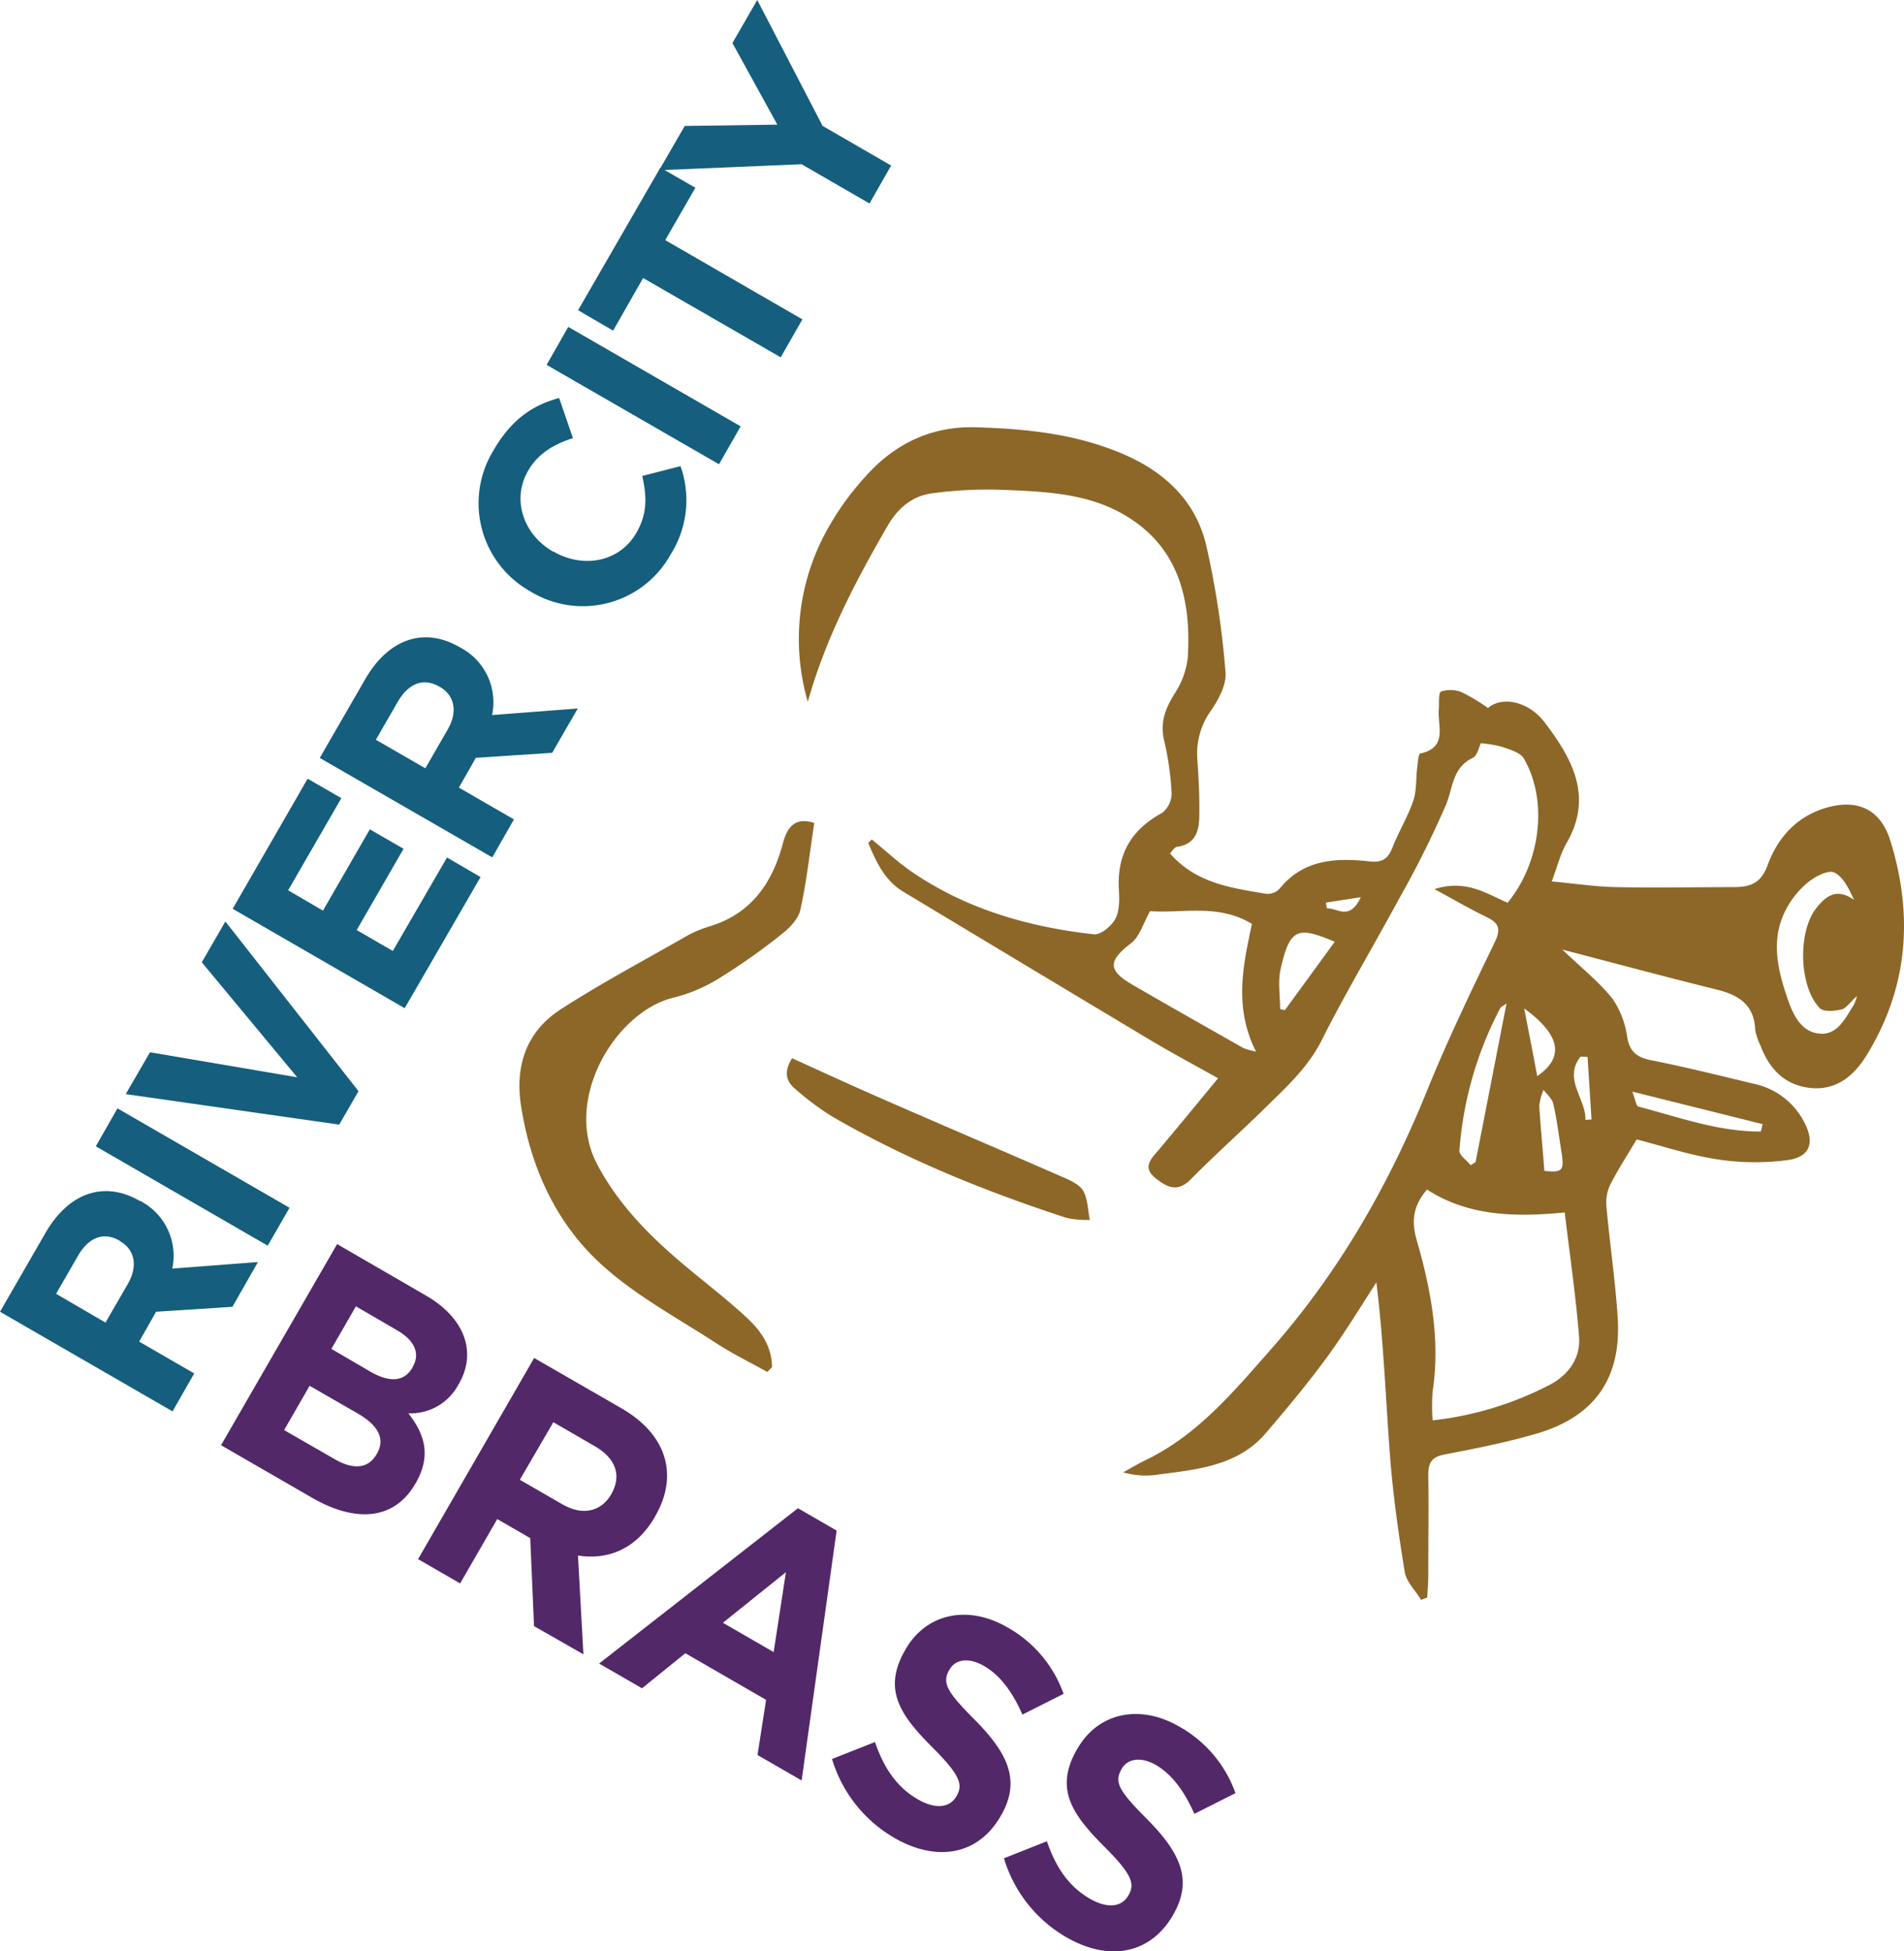 <svg id="Layer_1" data-name="Layer 1" xmlns="http://www.w3.org/2000/svg" viewBox="0 0 351.36 360"><defs><style>.cls-1{fill:#8c6728;}.cls-2{fill:#155e7d;}.cls-3{fill:#522868;}</style></defs><title>Untitled-1</title><path class="cls-1" d="M306.34,210.21c-1.9,3.21-3.62,5.83-5,8.62a7.86,7.86,0,0,0-.55,4c.62,6.76,1.62,13.5,2.06,20.27.71,11.1-4.19,18.18-14.83,21.34-5.61,1.66-11.38,2.79-17.13,3.89-2.36.46-3,1.5-3,3.77.1,6.2,0,12.41,0,18.62,0,1.34-.13,2.69-.19,4l-1.14.43c-1-1.68-2.66-3.26-3-5.06-1.16-7.13-2.18-14.31-2.73-21.51-.81-10.59-1.18-21.22-2.52-32-3,4.65-5.9,9.43-9.18,13.9-3.52,4.8-7.35,9.39-11.23,13.92-5.19,6.05-12.6,6.68-19.81,7.63a15.09,15.09,0,0,1-6.5-.4c1.38-.76,2.73-1.58,4.15-2.26,9.58-4.62,16.17-12.57,23-20.3,12.56-14.22,21.83-30.34,28.93-47.88,3.78-9.32,8.17-18.4,12.54-27.48,1.19-2.49.56-3.5-1.62-4.56-3-1.44-5.83-3.11-9.56-5.12,5.82-1.85,9.61.83,13.5,2.52,6.13-7.47,7.49-18.86,3-26.61-.66-1.13-2.6-1.65-4.05-2.17a21.79,21.79,0,0,0-3.89-.65c-.38.75-.65,2.29-1.47,2.68-3.78,1.8-3.65,5.44-4.94,8.63A181.57,181.57,0,0,1,262.39,166c-4.67,8.66-9.74,17.11-14.16,25.89-2.51,5-6.43,8.56-10.24,12.31-4.6,4.51-9.41,8.8-13.94,13.38-2.39,2.4-4.26,1.53-6.4-.15-2.58-2-1-3.56.45-5.23,3.6-4.29,7.17-8.62,11-13.28-4.21-2.36-8.19-4.48-12.07-6.78Q194,178.35,171,164.5c-3.45-2.08-5-5.53-6.46-9l.66-.63c2.47,2,4.81,4.21,7.43,6,10.1,6.9,21.55,10.15,33.54,11.5,1.27.15,3.32-1.56,4-2.92.8-1.53.71-3.65.62-5.49-.34-6.43,2.34-10.93,8-14a4.64,4.64,0,0,0,1.74-3.66,55.11,55.11,0,0,0-1.39-9.73c-.78-3.29.24-5.85,1.92-8.57a15.19,15.19,0,0,0,2.45-6.68c.67-11-1.78-20.89-12.36-26.7-6.67-3.65-14.18-3.93-21.54-4.24a76.72,76.72,0,0,0-13.29.63c-3.61.48-6.31,2.7-8.2,6-6,10.34-11.48,20.85-14.73,32.46a41.48,41.48,0,0,1,2.8-30.28,51.17,51.17,0,0,1,8-11.45c5.31-5.89,12-9.15,20.22-8.91,9.31.28,18.42,1.19,27.13,4.92,7.73,3.3,13.36,8.64,15.34,16.7A163.13,163.13,0,0,1,230.47,124c.22,2.3-1.29,5.1-2.73,7.16a13.66,13.66,0,0,0-2.44,9.26c.22,3.26.39,6.54.34,9.8,0,2.78-.47,5.47-4.08,6-.53.07-.95.85-1.34,1.21,4.79,5.52,11.33,6.38,17.75,7.47a3.09,3.09,0,0,0,2.45-.91c4.42-5.48,10.43-5.76,16.64-5.07,2.32.26,3.41-.48,4.22-2.56,1.15-2.93,2.83-5.66,3.84-8.63.65-1.88.47-4,.72-6.06.12-.93.21-2.58.58-2.66,5.13-1.12,3.16-5.07,3.41-8.13.1-1.15-.1-3.07.41-3.29a5.45,5.45,0,0,1,3.81.11,34.17,34.17,0,0,1,4.87,2.93c2.38-2.15,7.33-1.46,10.48,2.68,5,6.6,9,13.63,4,22.24-1.14,2-1.67,4.27-2.73,7.06,4.43.41,8.21,1,12,1.05,7.15.16,14.31,0,21.46,0,2.95,0,5.09-.52,6.36-4,1.75-4.8,5-8.71,10.24-10.45,6.07-2,10.59-.14,12.47,6,4.24,13.77,3.23,27.12-4.48,39.56-2.37,3.84-5.77,6.61-10.75,5.89-4.52-.66-7.19-3.6-8.75-7.71a10.86,10.86,0,0,1-1-3c-.19-4.56-3-6.36-7-7.36-9.4-2.33-18.75-4.84-28.6-7.41,3.52,3.37,6.76,5.93,9.26,9.06a16.35,16.35,0,0,1,2.72,7.14c.52,2.8,1.92,3.73,4.56,4.25,6.31,1.25,12.57,2.82,18.84,4.32a13.61,13.61,0,0,1,9.23,7c2,3.76,1.2,6.46-2.95,7.06a45.57,45.57,0,0,1-13.14-.14C316,213.08,311.1,211.42,306.34,210.21Zm-13.27,13.47c-9.55.94-17.95.58-25.41-4.22-2.52,2.92-2.94,5.74-1.92,9.27,2.63,9.13,4.4,18.42,2.95,28a37.37,37.37,0,0,0,0,5.31,61.43,61.43,0,0,0,21.63-6.57c3.45-1.8,5.69-4.93,5.4-8.82C295.12,239.06,294,231.47,293.07,223.68Zm-76.51-55.59c-1.25,2.19-1.91,4.69-3.54,5.94-4.21,3.23-4.34,5,.37,7.69,6.77,3.93,13.59,7.78,20.4,11.64a15.17,15.17,0,0,0,2.31.65c-4.14-8.24-2.36-16-.75-23.56C229.11,166.65,222.48,168.55,216.56,168.09ZM347,183.74c-1.31,1.2-2,2.29-2.83,2.48-1.27.3-3.25.51-4-.2-3.88-3.92-4.13-14.09-.7-18.45,1.78-2.26,3.77-3.84,7-1.55-1-2.1-2-4.29-3.68-5.06-1.11-.5-3.41.7-4.71,1.72a16.2,16.2,0,0,0-4,4.78c-3.06,5.49-1.83,11.1.06,16.63,1.05,3.07,2.5,6.31,6,6.61,3.3.28,4.75-2.93,6.32-5.39A8.85,8.85,0,0,0,347,183.74Zm-64.68,1.4c-.76.53-1,.62-1.12.8a66.79,66.79,0,0,0-7.56,26.32c-.06.85,1.35,1.8,2.07,2.71l.91-.57C278.49,204.83,280.35,195.26,282.33,185.14Zm-31.69-11.4c-6.75-2.82-8.27-2.67-10,5.09-.51,2.34-.08,4.88-.08,7.33l.89.19Zm78.63,35,.33-1.35-24.05-6c.58,1.5.71,2.65,1.12,2.76C314.12,206.1,321.45,208.8,329.27,208.75Zm-40,7.27c3.47.35,3.78,0,3.17-3.75-.46-2.86-.81-5.76-1.46-8.58-.22-1-1.18-1.76-1.8-2.63a10.25,10.25,0,0,0-.8,2.94C288.61,207.89,289,211.76,289.31,216ZM288,198.53c5.07-3.49,4.29-7.61-2.41-12.49C286.43,190.33,287.21,194.39,288,198.53Zm9.28-3.54-1.29-.06c-3.25,4.15,1,7.75.91,11.67l1.11-.07Q297.66,200.77,297.29,195Zm-41.85-29.47-6.44,1,.19,1.06C251.08,167.46,253.35,170,255.44,165.52Z" transform="translate(-4.32 0)"/><path class="cls-1" d="M145.92,253.11c-3.21-1.79-6.53-3.41-9.6-5.42C129.09,243,121.26,238.81,115,233c-8.23-7.63-12.79-17.8-14.53-29-1.14-7.41,1-13.7,7.31-17.78,7.35-4.76,15.11-8.88,22.72-13.23a20.91,20.91,0,0,1,4.48-2c7.84-2.28,11.83-7.92,13.82-15.43.76-2.89,2.23-4.92,5.78-3.73-.82,5.41-1.4,10.75-2.56,16-.38,1.72-2,3.4-3.53,4.57a114.43,114.43,0,0,1-11.18,7.9,29.19,29.19,0,0,1-8.52,3.71c-10.69,2.41-20.68,18.65-14.27,30.79,4.11,7.77,10.15,13.68,16.76,19.17,3.69,3.07,7.51,6,11,9.27,2.55,2.38,4.51,5.29,4.5,9Z" transform="translate(-4.32 0)"/><path class="cls-1" d="M150.49,195.23c5.53,2.5,10.91,5,16.34,7.36,11.38,5,22.8,9.83,34.16,14.81,1.25.55,2.74,1.34,3.3,2.43.78,1.54.79,3.47,1.14,5.23a17.91,17.91,0,0,1-4.24-.36c-15.06-4.91-29.71-10.82-43.44-18.8a52.06,52.06,0,0,1-6.73-5.05C149.28,199.4,149,197.6,150.49,195.23Z" transform="translate(-4.32 0)"/><path class="cls-2" d="M47.21,241.09,33.12,242,30,247.51l10.16,5.87-4,7L4.32,242l8.38-14.52c4.32-7.49,10.87-9.7,17.4-5.93l.09,0a11.39,11.39,0,0,1,5.92,12.49l15.81-1.21ZM26.37,228.88c-3-1.73-5.74-.53-7.7,2.87l-4,6.94L23.79,244l4.08-7.07c2-3.41,1.27-6.41-1.4-7.95Z" transform="translate(-4.32 0)"/><path class="cls-2" d="M53.72,229.81,22,211.48l4-7,31.75,18.34Z" transform="translate(-4.32 0)"/><path class="cls-2" d="M70.48,201.31l-3.56,6.17-39.4-5.63L32,194.13l27.17,4.62L41.56,177.53,45.91,170Z" transform="translate(-4.32 0)"/><path class="cls-2" d="M79,186,47.26,167.66l13.83-24,6.22,3.59-9.82,17L63.92,168l8.65-15,6.22,3.59-8.65,15,6.67,3.85,10-17.24L93,161.81Z" transform="translate(-4.32 0)"/><path class="cls-2" d="M106.22,138.88l-14.09.93L89,145.3l10.16,5.87-4,7L63.33,139.83l8.38-14.52c4.33-7.49,10.87-9.7,17.4-5.93l.09.05a11.38,11.38,0,0,1,5.92,12.49l15.82-1.21ZM85.38,126.67c-3-1.73-5.74-.53-7.7,2.87l-4,6.94,9.13,5.26,4.08-7.07c2-3.41,1.27-6.41-1.4-7.95Z" transform="translate(-4.32 0)"/><path class="cls-2" d="M128.06,102.32a18.52,18.52,0,0,1-25.74,6.86l-.09-.06a18.62,18.62,0,0,1-6.86-26c3.46-6,7.52-8.43,12.13-9.7l2.55,7.41c-3.63,1.16-6.43,2.87-8.27,6-3.09,5.35-.87,11.77,4.58,14.92l.09,0c5.44,3.15,12.15,2,15.3-3.44,2.09-3.63,1.92-6.7,1.09-10.5L129.9,86A18.74,18.74,0,0,1,128.06,102.32Z" transform="translate(-4.32 0)"/><path class="cls-2" d="M137,85.65,105.19,67.31l4-7L141,78.66Z" transform="translate(-4.32 0)"/><path class="cls-2" d="M127.08,44.3l25.31,14.62-4,7L123,51.29,117.46,61,111,57.23l15.19-26.31,6.45,3.72Z" transform="translate(-4.32 0)"/><path class="cls-2" d="M156.12,23.23l12.65,7.31-4,7-12.52-7.24-26.29,1.1,4.72-8.16L147.77,23,139.48,7.94,144.06,0Z" transform="translate(-4.32 0)"/><path class="cls-3" d="M61.88,276.3l-16.77-9.68,21.42-37.1L82.9,239c7.2,4.15,9.46,10.47,6.1,16.31l-.07.1a10,10,0,0,1-9.25,5.33c3.13,4,4.2,7.94,1.33,12.93l-.07.1C77,280.53,69.84,280.9,61.88,276.3Zm12-8.12c1.44-2.49.56-5-3.42-7.34l-9-5.18-4.71,8.17L66,269.15c3.42,2,6.22,1.89,7.82-.86Zm6.6-16c1.41-2.45.39-4.87-2.88-6.76L70,241l-4.53,7.85L72.58,253c3.42,2,6.26,2.07,7.85-.69Z" transform="translate(-4.32 0)"/><path class="cls-3" d="M102.87,300l-.7-16.24-6.09-3.51-6.85,11.87-7.76-4.48,21.42-37.11L119,259.81c8.32,4.8,10.64,12.28,6.23,19.92l-.06.11c-3.46,6-8.7,8-14.19,7.14l1,18.22Zm14.26-24.35c2-3.5.75-6.64-3-8.82l-7.7-4.45L100.25,273l7.85,4.53c3.78,2.18,7.16,1.31,9-1.82Z" transform="translate(-4.32 0)"/><path class="cls-3" d="M144.11,323.78l1.58-10.18L130.79,305l-8,6.47-7.91-4.57,36.69-28.65,7.14,4.12-6.46,46.1Zm5.24-33.73-11.63,9.33,9.37,5.41Z" transform="translate(-4.32 0)"/><path class="cls-3" d="M169.39,339.08a25.16,25.16,0,0,1-11.53-14.57l7.93-3.13c1.57,4.59,3.89,8.26,7.91,10.58,3.18,1.83,5.86,1.61,7.11-.56l.06-.11c1.19-2.06.6-3.82-4.37-8.81-6-6-9.39-10.72-5.13-18.09l.06-.11c3.89-6.73,11.59-8.22,18.79-4.06a22.84,22.84,0,0,1,10.37,12.27L193,316.32c-1.8-4.08-4.07-7.23-7.05-8.95s-5.35-1.19-6.39.62l-.07.1c-1.4,2.44-.35,4.11,4.79,9.27,6,6.09,8.49,11.12,4.76,17.59l-.06.1C184.72,342.42,177,343.47,169.39,339.08Z" transform="translate(-4.32 0)"/><path class="cls-3" d="M201.11,357.4a25.14,25.14,0,0,1-11.52-14.57l7.92-3.14c1.58,4.59,3.89,8.26,7.91,10.58,3.18,1.84,5.86,1.62,7.11-.56l.06-.1c1.2-2.07.6-3.83-4.37-8.82-6-6-9.39-10.72-5.14-18.09l.07-.1c3.88-6.74,11.59-8.23,18.79-4.07a22.82,22.82,0,0,1,10.37,12.28l-7.58,3.82c-1.81-4.08-4.08-7.23-7-8.95s-5.36-1.18-6.4.62l-.06.11c-1.41,2.44-.36,4.1,4.79,9.26,6,6.09,8.48,11.12,4.75,17.59l-.06.11C216.44,360.73,208.72,361.79,201.11,357.4Z" transform="translate(-4.32 0)"/></svg>